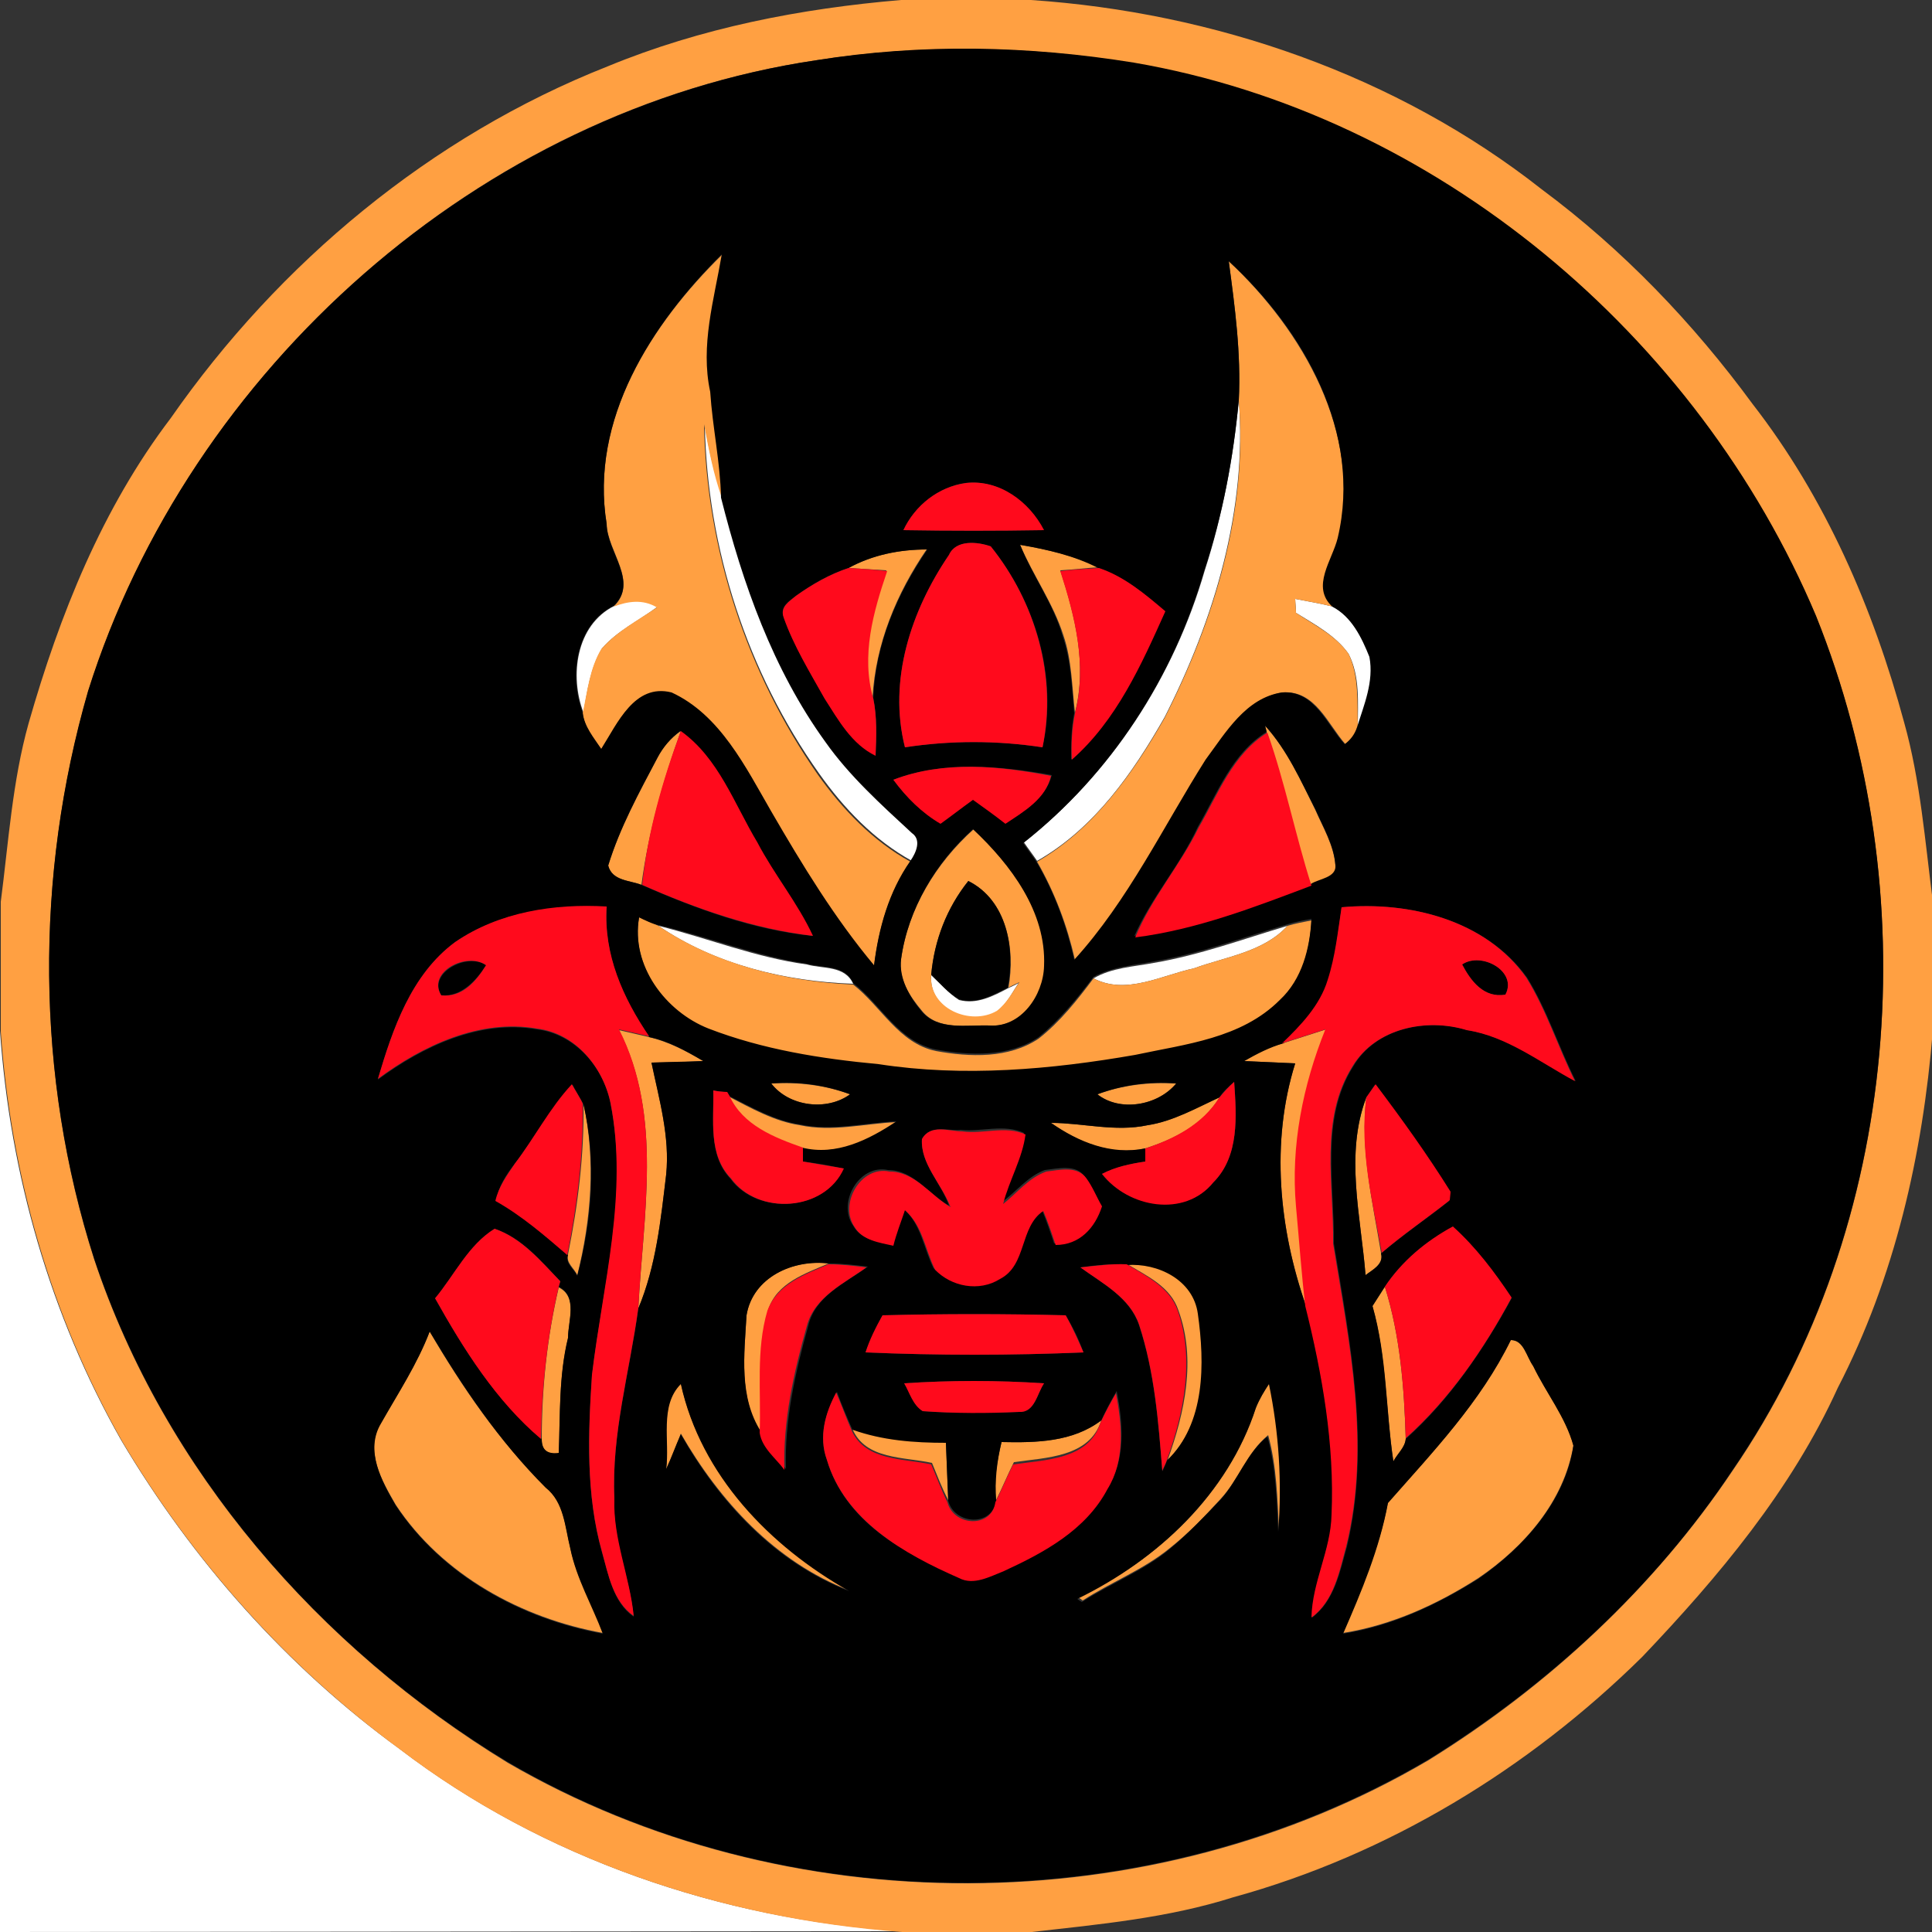 <?xml version="1.0" encoding="utf-8"?>
<!-- Generator: Adobe Illustrator 26.0.3, SVG Export Plug-In . SVG Version: 6.00 Build 0)  -->
<svg version="1.1" id="Layer_1" xmlns="http://www.w3.org/2000/svg" xmlns:xlink="http://www.w3.org/1999/xlink" x="0px" y="0px"
	 viewBox="0 0 250 250" style="enable-background:new 0 0 250 250;" xml:space="preserve">
<rect x="0" y="0" width="250" height="250" fill="#333333" stroke="none"/>
<style type="text/css">
	.st0{fill:#FFFFFF;}
	.st1{fill:#FFA042;}
	.st2{fill:#FF0A1C;}
</style>
<g id="_x23_ffffffff">
	<path class="st0" d="M160.3,51.7c1.1,14.3-3.2,28.5-9.6,41.1c-4.1,7.2-9.1,14.4-16.5,18.6c-0.4-0.6-1.3-1.8-1.7-2.4
		c11.3-8.9,19.4-21.4,23.4-35.2C158.2,66.7,159.6,59.2,160.3,51.7z"/>
	<path class="st0" d="M91.2,54.9c0.5,3.2,1.2,6.4,2.3,9.5c2.7,11.2,6.6,22.3,13.5,31.6c3.1,4.5,7.2,8.2,11.2,11.8
		c1.3,0.9,0.4,2.6-0.2,3.6c-4.9-2.7-8.8-6.8-12-11.3C96.7,87,91.5,71,91.2,54.9z"/>
	<path class="st0" d="M79.5,78.4c1.8-0.7,3.9-1,5.6,0.1c-2.4,1.8-5.2,3.1-7.2,5.4c-1.5,2.5-1.9,5.5-2.4,8.3
		C73.7,87.5,74.5,80.9,79.5,78.4z"/>
	<path class="st0" d="M167.6,77.5c1.6,0.3,3.3,0.6,4.9,1c2.5,1.3,3.8,4,4.8,6.5c0.7,3.1-0.7,6.1-1.6,9.1c0-3.2,0.3-6.6-1.2-9.5
		c-1.7-2.4-4.4-3.8-6.8-5.3C167.7,78.8,167.6,77.9,167.6,77.5z"/>
	<path class="st0" d="M85.2,119.8c6.4,1.6,12.6,4.1,19.2,5c2.1,0.6,4.9,0.1,6,2.5C101.6,127,92.5,124.8,85.2,119.8z"/>
	<path class="st0" d="M149.3,124.6c5.9-1,11.6-3.1,17.3-4.8c-3.1,3.4-8,4-12.1,5.5c-4.2,0.9-8.8,3.5-13,1.3
		C143.9,125.2,146.7,125.1,149.3,124.6z"/>
	<path class="st0" d="M129,130.9c-3.4,2-8.9-0.3-8.5-4.7c1.2,1.1,2.2,2.3,3.6,3.2c2.3,0.6,4.4-0.5,6.3-1.5c0.4-0.2,1.1-0.5,1.4-0.7
		C131,128.4,130.3,129.9,129,130.9z"/>
	<path class="st0" d="M0,250V133.4c1.3,18.6,6.5,36.8,15.7,53c9.2,15.5,21.4,29.3,36,39.9c18.6,14.2,41.6,22,64.9,23.6"/>
</g>
<g id="_x23_ffa042ff">
	<path class="st1" d="M116.6,0h16.8c23.7,1.6,47.3,9.7,66.1,24.5c10.5,7.8,19.6,17.3,27.3,27.8c9.4,12.1,15.6,26.4,19.6,41.2
		c2.1,7.5,2.7,15.4,3.7,23.1v16.8c-1.3,16-4.9,31.9-12.3,46.2c-6,13.2-15.4,24.4-25.3,34.8c-14.7,14.5-32.9,25.6-52.9,31.1
		c-8.5,2.7-17.3,3.5-26.1,4.5h-16.8c-23.2-1.7-46.3-9.4-64.9-23.6c-14.6-10.7-26.8-24.4-36-39.9c-9.2-16.2-14.4-34.5-15.7-53v-16.8
		c1-7.7,1.5-15.6,3.6-23.1c4-14,9.5-27.8,18.4-39.5C36.1,34,55.8,17.6,78.6,8.6C90.7,3.6,103.6,1.1,116.6,0 M105.6,7.8
		c-43.5,6.4-81.1,40-94.2,81.7c-6.9,23.9-6.8,49.8,0.8,73.5c9.1,27.3,29.1,50.2,53.5,65.1c36,20.9,83.2,20.8,119.1-0.3
		c15.5-9.6,29.2-22.3,39.4-37.5c21.9-31.9,25.1-74.9,10.8-110.5c-15.3-36.3-49.2-64.9-88.3-71.6C133.2,5.9,119.2,5.7,105.6,7.8z"/>
	<path class="st1" d="M78.5,67.8c-2.2-13.5,5.8-25.9,15-34.9c-1,5.9-2.8,11.8-1.5,17.8c0.3,4.6,1.3,9.1,1.4,13.7
		c-1.1-3.1-1.7-6.3-2.3-9.5c0.3,16.1,5.5,32.1,14.7,45.3c3.2,4.5,7.1,8.6,12,11.3c-2.8,4-4.1,8.7-4.7,13.5
		c-5.1-6.1-9.3-13-13.3-19.9c-3.3-5.7-6.6-12.5-12.9-15.4c-4.8-1.2-7,4-9.1,7.3c-1-1.4-2.2-2.9-2.4-4.7c0.6-2.8,0.9-5.8,2.4-8.3
		c2-2.3,4.7-3.7,7.2-5.4c-1.8-1.1-3.8-0.8-5.6-0.1C82.7,75.3,78.6,71.4,78.5,67.8z"/>
	<path class="st1" d="M159,33.8c9.6,9,17.3,22.3,14.2,35.8c-0.7,2.9-3.5,6.3-0.7,8.9c-1.6-0.4-3.3-0.7-4.9-1c0,0.4,0.1,1.3,0.1,1.8
		c2.4,1.6,5.1,2.9,6.8,5.3c1.4,2.9,1.1,6.3,1.2,9.5c-0.3,0.9-0.8,1.6-1.6,2.2c-2.3-2.6-3.9-7-8.1-6.7c-4.6,0.7-7.3,5.2-9.9,8.7
		c-5.5,8.7-10,18.2-17,25.9c-1-4.4-2.6-8.7-4.9-12.7c7.3-4.2,12.4-11.4,16.5-18.6c6.4-12.6,10.8-26.8,9.6-41.1
		C160.6,45.7,159.8,39.7,159,33.8z"/>
	<path class="st1" d="M132,70.5c3.5,0.6,7,1.4,10.2,2.9c-1.7,0.1-3.3,0.3-5,0.4c1.9,5.9,3.5,12.2,1.9,18.4c-0.4-3.4-0.4-6.8-1.5-10
		C136.3,78.1,133.7,74.5,132,70.5z"/>
	<path class="st1" d="M109.8,73.5c3.1-1.7,6.6-2.4,10.1-2.4c-3.9,5.7-6.6,12.2-7,19.2c-1.6-5.6,0-11.2,1.8-16.5
		C113.2,73.7,111.5,73.6,109.8,73.5z"/>
	<path class="st1" d="M163.7,93.9c2.9,3.2,4.6,7.1,6.5,10.9c1,2.3,2.4,4.6,2.6,7.2c0.3,1.8-2.1,1.8-3.2,2.5
		c-2.1-6.5-3.4-13.3-5.7-19.8L163.7,93.9z"/>
	<path class="st1" d="M85.1,98c0.7-1.4,1.7-2.5,3-3.4c-2.3,6.4-4.2,13.1-5.1,19.9c-1.5-0.6-3.8-0.5-4.3-2.5
		C80.2,107.1,82.7,102.6,85.1,98z"/>
	<path class="st1" d="M116.6,124.1c0.9-6.5,4.5-12.4,9.4-16.8c4.8,4.6,9.5,10.7,9.2,17.7c-0.1,3.8-3,8-7.1,7.7
		c-3-0.1-6.7,0.7-8.8-1.9C117.7,128.9,116.2,126.6,116.6,124.1 M125.3,114c-2.8,3.5-4.4,7.7-4.8,12.1c-0.4,4.4,5.1,6.7,8.5,4.7
		c1.3-1,2-2.4,2.9-3.7c-0.4,0.2-1.1,0.5-1.4,0.7C131.4,122.8,130.3,116.5,125.3,114z"/>
	<path class="st1" d="M82.7,118.7c0.6,0.3,1.9,0.8,2.5,1.1c7.4,5,16.4,7.2,25.2,7.6c3.6,2.8,5.9,7.6,10.7,8.6
		c4.4,0.8,9.4,1,13.3-1.6c2.8-2.2,5-5,7.1-7.8c4.2,2.2,8.8-0.4,13-1.3c4.1-1.5,9-2.1,12.1-5.5c1-0.3,2.1-0.5,3.1-0.7
		c-0.2,3.8-1.2,7.8-4.1,10.5c-4.9,4.9-12.2,5.6-18.7,7.1c-10.9,1.8-22.2,2.9-33.2,1.2c-7.5-0.7-15-1.9-22-4.6
		C86.1,131,81.6,125,82.7,118.7z"/>
	<path class="st1" d="M80.1,133.3c1.3,0.3,2.6,0.6,3.9,0.9c2.5,0.6,4.8,1.8,7,3.1c-2.2,0.1-4.5,0.2-6.7,0.2c1,4.8,2.4,9.6,1.9,14.5
		c-0.7,5.8-1.3,11.8-3.6,17.3C83.2,157.4,85.8,144.5,80.1,133.3z"/>
	<path class="st1" d="M166,135c1.9-0.6,3.7-1.2,5.6-1.8c-2.9,7.2-4.5,15.1-3.8,22.9c0.4,4.3,0.7,8.6,1.2,12.9
		c-3.5-10-4.6-21.2-1.4-31.4c-2.2-0.1-4.4-0.2-6.6-0.3C162.6,136.3,164.2,135.5,166,135z"/>
	<path class="st1" d="M99.8,140.2c3.5-0.2,6.9,0.2,10.2,1.4C107,143.8,102.1,143.2,99.8,140.2z"/>
	<path class="st1" d="M142,141.6c3.3-1.2,6.7-1.6,10.2-1.4C149.8,143.1,144.9,143.9,142,141.6z"/>
	<path class="st1" d="M103.8,148.6c-3.7-1.2-7.8-2.8-9.5-6.7c2.9,1.5,5.9,3.2,9.2,3.7c4.2,0.9,8.3-0.2,12.5-0.4
		C112.5,147.6,108.3,149.6,103.8,148.6z"/>
	<path class="st1" d="M148.5,145.6c3.3-0.5,6.3-2.3,9.3-3.6c-2.1,3.5-5.8,5.4-9.6,6.6c-4.4,1-8.7-0.8-12.2-3.3
		C140.1,145.3,144.3,146.5,148.5,145.6z"/>
	<path class="st1" d="M176.7,165c-0.6-7.6-2.7-15.6,0.1-23c-0.8,6.8,0.8,13.5,1.9,20.1C179.1,163.6,177.6,164.3,176.7,165z"/>
	<path class="st1" d="M75.5,142.8c1.6,7.3,1,15-0.8,22.2c-0.4-0.9-1.5-1.6-1.2-2.7C74.8,155.9,75.6,149.4,75.5,142.8z"/>
	<path class="st1" d="M96.6,170.2c0.8-4.9,6-7.3,10.6-6.7c-3,1.3-6.7,2.5-7.8,6c-1.5,5.1-0.8,10.6-1,15.8
		C95.6,180.9,96.3,175.3,96.6,170.2z"/>
	<path class="st1" d="M145.9,163.6c4-0.2,8.6,1.9,9.2,6.3c0.9,6.4,1,14.2-4,19c2.2-6.1,3.7-13,1.4-19.3
		C151.5,166.5,148.4,165.1,145.9,163.6z"/>
	<path class="st1" d="M72.3,166.6c2.5,1.2,1.2,4.4,1.2,6.6c-1.2,4.9-1,9.9-1.2,14.9c-1.5,0.1-2.2-0.4-2.2-1.8
		C70.1,179.6,70.8,173,72.3,166.6z"/>
	<path class="st1" d="M179.2,166.5c2,6.4,2.5,13.1,2.7,19.7c-0.1,1.2-1.1,2-1.6,2.9c-1-6.7-0.9-13.6-2.7-20.1
		C178,168.4,178.8,167.1,179.2,166.5z"/>
	<path class="st1" d="M55.6,172.3c4.2,7.2,9,14.2,15,20.1c2.4,1.9,2.5,5.1,3.2,7.9c0.8,3.9,2.9,7.3,4.2,11
		c-10.5-1.9-20.8-7.5-26.8-16.6c-1.8-3.1-4.1-7.1-1.9-10.6C51.5,180.3,54,176.5,55.6,172.3z"/>
	<path class="st1" d="M195.5,173.4c1.7,0,2,2.2,2.9,3.3c1.6,3.5,4.2,6.6,5.2,10.3c-1.2,7.3-6.4,13.2-12.3,17.2
		c-5.3,3.4-11.2,6.1-17.5,7.1c2.3-5.5,4.7-11,5.8-16.9C185.4,187.9,191.6,181.4,195.5,173.4z"/>
	<path class="st1" d="M86.2,190.1c0.4-3.6-1-8.2,1.9-11.1c2.6,11.8,11.5,21,21.8,26.8c-9.6-3.7-16.8-11.6-21.8-20.3
		C87.5,187.1,86.9,188.6,86.2,190.1z"/>
	<path class="st1" d="M162.5,182.2c0.4-1.2,1.1-2.2,1.8-3.3c1.4,6.2,1.8,12.7,1.2,19.1c-0.2-4.1-0.3-8.3-1.4-12.3
		c-2.7,2.2-3.8,5.7-6.1,8.2c-2.1,2.3-4.2,4.5-6.6,6.4c-3.4,2.8-7.6,4.4-11.3,6.8c-0.1-0.1-0.4-0.3-0.6-0.4
		C149.8,201.9,158.9,193.3,162.5,182.2z"/>
	<path class="st1" d="M129.6,186.6c4.5,0.1,9.2,0,12.9-2.8c-1.5,4.8-7.2,4.8-11.3,5.4c-0.8,1.6-1.5,3.3-2.3,4.9
		C128.6,191.6,129,189.1,129.6,186.6z"/>
	<path class="st1" d="M120.6,189.3c-3.6-0.8-8.6-0.4-10.3-4.4c3.9,1.4,8,1.7,12.1,1.7c0.1,2.5,0.2,5,0.3,7.5
		C121.9,192.6,121.3,191,120.6,189.3z"/>
</g>
<g id="_x23_000000ff">
	<path d="M105.6,7.8c13.6-2.2,27.5-1.9,41.1,0.3c39.1,6.7,73,35.3,88.3,71.6c14.3,35.6,11.1,78.6-10.8,110.5
		c-10.1,15.2-23.9,27.9-39.4,37.5c-35.9,21.1-83.1,21.3-119.1,0.3c-24.4-14.8-44.4-37.8-53.5-65.1c-7.6-23.7-7.7-49.6-0.8-73.5
		C24.5,47.8,62.1,14.3,105.6,7.8 M78.5,67.8c0,3.6,4.2,7.5,0.9,10.6c-4.9,2.4-5.8,9.1-4,13.8c0.2,1.8,1.4,3.2,2.4,4.7
		c2.1-3.3,4.3-8.5,9.1-7.3c6.3,2.9,9.6,9.7,12.9,15.4c4,6.9,8.2,13.8,13.3,19.9c0.6-4.8,1.9-9.5,4.7-13.5c0.7-1,1.5-2.7,0.2-3.6
		c-4-3.7-8.1-7.4-11.2-11.8c-6.8-9.4-10.7-20.5-13.5-31.6c-0.1-4.6-1.1-9.1-1.4-13.7c-1.3-6,0.5-11.9,1.5-17.8
		C84.3,41.9,76.3,54.3,78.5,67.8 M159,33.8c0.8,6,1.6,11.9,1.3,18c-0.7,7.5-2.1,14.9-4.5,22.1c-4,13.8-12.1,26.3-23.4,35.2
		c0.4,0.6,1.3,1.8,1.7,2.4c2.3,3.9,3.9,8.2,4.9,12.7c7-7.7,11.5-17.2,17-25.9c2.6-3.5,5.2-8,9.9-8.7c4.2-0.3,5.8,4.2,8.1,6.7
		c0.8-0.6,1.3-1.3,1.6-2.2c0.9-2.9,2.2-5.9,1.6-9.1c-1-2.5-2.3-5.2-4.8-6.5c-2.8-2.6,0-6,0.7-8.9C176.3,56,168.7,42.7,159,33.8
		 M116.9,68.6c6,0.1,12.1,0.1,18.1,0c-1.9-3.7-5.8-6.6-10.1-6.1C121.5,63,118.4,65.4,116.9,68.6 M122.8,71.8
		c-4.9,7.2-7.9,16.2-5.7,24.9c5.9-0.9,11.9-0.9,17.8,0c2-9.1-0.9-18.8-6.7-26C126.5,70.1,123.7,69.8,122.8,71.8 M132,70.5
		c1.6,4,4.3,7.6,5.5,11.8c1.1,3.2,1.2,6.7,1.5,10c-0.4,2-0.4,4-0.4,6c5.8-5.1,9-12.3,12.1-19.2c-2.6-2.3-5.3-4.5-8.6-5.6
		C139,71.9,135.5,71.1,132,70.5 M109.8,73.5c-2.5,0.8-4.7,2.1-6.8,3.6c-0.9,0.7-2.1,1.4-1.6,2.7c1.3,3.7,3.4,7.1,5.3,10.5
		c1.8,2.8,3.5,5.9,6.6,7.4c0.1-2.5,0.2-4.9-0.3-7.4c0.3-7,3.1-13.5,7-19.2C116.4,71.1,112.9,71.8,109.8,73.5 M163.7,93.9l0.2,0.8
		c-4.5,2.8-6.4,8-8.9,12.3c-2.3,5-6,9.1-8.2,14.1c7.9-1,15.4-3.9,22.8-6.7c1-0.7,3.4-0.8,3.2-2.5c-0.2-2.6-1.6-4.9-2.6-7.2
		C168.3,101,166.6,97.1,163.7,93.9 M85.1,98c-2.4,4.5-4.9,9.1-6.4,14c0.5,2,2.8,1.9,4.3,2.5c7.1,3.1,14.4,5.8,22.1,6.6
		c-2-4.3-5-8-7.2-12.1c-3-5-5-10.9-9.9-14.4C86.8,95.5,85.8,96.7,85.1,98 M115.6,100.9c1.7,2.3,3.7,4.3,6.2,5.6
		c1.4-1.1,2.8-2.1,4.2-3.1c1.4,1,2.8,2.1,4.2,3.1c2.4-1.6,5.1-3.2,5.9-6.2C129.4,99.1,122.1,98.4,115.6,100.9 M116.6,124.1
		c-0.3,2.5,1.1,4.9,2.6,6.7c2.1,2.6,5.9,1.8,8.8,1.9c4.1,0.3,7-3.9,7.1-7.7c0.3-7-4.3-13.1-9.2-17.7
		C121.1,111.6,117.5,117.6,116.6,124.1 M58.9,121.9c-5.7,4.2-8.1,11.2-10,17.8c5.8-4.3,13.2-7.8,20.6-6.5c4.9,0.6,8.6,4.9,9.5,9.6
		c2.4,11.8-1,23.5-2.4,35.2c-0.5,7.6-0.8,15.4,1.3,22.9c0.9,3,1.4,6.4,4.1,8.3c-0.5-5.1-2.8-10-2.5-15.2c-0.4-8.4,2-16.5,3.1-24.7
		c2.3-5.5,2.9-11.4,3.6-17.3c0.5-4.9-0.9-9.7-1.9-14.5c2.2-0.1,4.4-0.1,6.7-0.2c-2.2-1.3-4.5-2.6-7-3.1c-3.4-5-5.9-10.6-5.5-16.8
		C71.7,117,64.6,118,58.9,121.9 M173.6,117.4c-0.4,3.1-0.8,6.3-1.6,9.4c-1,3.3-3.5,5.8-5.9,8.2c-1.8,0.5-3.5,1.4-5.1,2.3
		c2.2,0.1,4.4,0.2,6.6,0.3c-3.2,10.2-2.1,21.4,1.4,31.4c2.1,8.8,3.8,17.9,3.4,27c-0.2,4.6-2.5,8.7-2.6,13.3c2.9-2.2,3.6-6,4.5-9.2
		c3.1-13,0.4-26.3-1.7-39.2c0.1-7.6-1.8-16.1,2.5-22.9c2.9-5,9.6-6.3,14.8-4.7c5.2,0.8,9.4,4.1,14,6.6c-2.2-4.4-3.7-9.2-6.3-13.4
		C192.2,119,182.3,116.6,173.6,117.4 M82.7,118.7c-1.1,6.2,3.4,12.2,9,14.4c7,2.7,14.5,3.9,22,4.6c11,1.7,22.3,0.7,33.2-1.2
		c6.5-1.4,13.7-2.1,18.7-7.1c2.9-2.7,3.9-6.7,4.1-10.5c-1.1,0.2-2.1,0.4-3.1,0.7c-5.8,1.7-11.4,3.8-17.3,4.8c-2.6,0.5-5.4,0.7-7.8,2
		c-2.1,2.8-4.4,5.6-7.1,7.8c-3.8,2.6-8.9,2.4-13.3,1.6c-4.8-1-7.1-5.8-10.7-8.6c-1.1-2.4-3.9-1.9-6-2.5c-6.6-1-12.8-3.5-19.2-5
		C84.5,119.6,83.3,119,82.7,118.7 M99.8,140.2c2.3,3,7.2,3.6,10.2,1.4C106.8,140.4,103.3,139.9,99.8,140.2 M142,141.6
		c2.9,2.3,7.8,1.5,10.2-1.4C148.7,139.9,145.2,140.4,142,141.6 M157.8,142c-3,1.4-6,3.1-9.3,3.6c-4.2,0.9-8.4-0.3-12.5-0.3
		c3.6,2.5,7.8,4.2,12.2,3.3c0,0.4,0,1.3,0,1.7c-1.9,0.3-3.8,0.7-5.6,1.6c3.4,4.3,10.7,5.6,14.4,1.1c3.4-3.4,3-8.6,2.7-13
		C159,140.6,158.3,141.2,157.8,142 M66.6,150.6c-1.1,1.4-2.1,2.9-2.4,4.8c3.4,1.9,6.3,4.5,9.3,7c-0.4,1.1,0.8,1.8,1.2,2.7
		c1.9-7.2,2.5-14.9,0.8-22.2c-0.3-0.6-1.1-1.9-1.4-2.5C71.2,143.4,69.2,147.2,66.6,150.6 M92.3,141.1c0.1,3.8-0.7,8.3,2.2,11.4
		c3.5,4.8,12.2,4.3,14.6-1.3c-1.8-0.4-3.5-0.7-5.3-0.9c0-0.5,0-1.3,0-1.8c4.4,1.1,8.6-1,12.2-3.4c-4.2,0.2-8.4,1.3-12.5,0.4
		c-3.3-0.5-6.2-2.2-9.2-3.7l-0.3-0.5C93.6,141.3,92.7,141.2,92.3,141.1 M176.8,142c-2.8,7.4-0.7,15.4-0.1,23c0.9-0.7,2.4-1.4,2-2.8
		c2.8-2.4,5.9-4.5,8.8-6.8c0-0.3,0.1-0.9,0.1-1.1c-3-4.8-6.3-9.4-9.7-13.9C177.6,140.8,177.1,141.6,176.8,142 M119.3,147.4
		c-0.2,3.2,2.5,5.7,3.5,8.6c-2.7-1.5-4.6-4.6-7.9-4.6c-3.7-0.8-6.6,4.2-4.5,7.2c1,1.8,3.2,2.1,5,2.4c0.5-1.5,1-3.1,1.5-4.6
		c2.3,2,2.6,5.1,3.9,7.7c2.1,2.2,5.8,2.9,8.4,1.2c3.4-1.8,2.5-6.7,5.6-8.8c0.6,1.4,1.1,2.9,1.6,4.4c3.1,0,5.2-2.2,6-5
		c-0.6-1.2-1.2-2.5-2-3.6c-1.1-1.7-3.5-1.1-5.2-0.9c-2.2,0.8-3.7,2.8-5.6,4.2c0.8-3.1,2.4-5.8,2.9-9c-2.6-1.2-5.5-0.1-8.2-0.4
		C122.8,146.4,120.4,145.4,119.3,147.4 M56.3,168c3.7,6.6,7.9,13.3,13.8,18.2c0,1.4,0.7,2,2.2,1.8c0.2-5,0-10,1.2-14.9
		c0-2.2,1.3-5.3-1.2-6.6l0.2-0.7c-2.5-2.6-4.9-5.6-8.5-6.8C60.6,161.1,58.8,165,56.3,168 M179.2,166.5c-0.4,0.6-1.2,1.9-1.6,2.5
		c1.9,6.6,1.7,13.4,2.7,20.1c0.5-1,1.5-1.8,1.6-2.9c5.7-5.1,10.1-11.6,13.7-18.2c-2.2-3.3-4.6-6.5-7.6-9.2
		C184.5,160.6,181.4,163.2,179.2,166.5 M96.6,170.2c-0.3,5.1-1,10.6,1.9,15.1c0.2,2,2.1,3.3,3.2,4.8c-0.2-6.3,1.2-12.5,2.9-18.6
		c0.9-3.8,4.8-5.5,7.7-7.6c-1.7-0.2-3.3-0.4-4.9-0.4C102.6,162.9,97.4,165.3,96.6,170.2 M139.8,164c2.9,2.1,6.4,3.9,7.6,7.5
		c2,6.1,2.5,12.5,3,18.9c0.2-0.4,0.5-1.1,0.6-1.4c5-4.8,4.9-12.6,4-19c-0.6-4.4-5.2-6.6-9.2-6.3C143.8,163.5,141.8,163.7,139.8,164
		 M114.2,170.2c-0.9,1.6-1.6,3.2-2.2,4.8c9.4,0.4,18.8,0.4,28.2,0c-0.6-1.7-1.4-3.3-2.3-4.8C129.9,170,122.1,170,114.2,170.2
		 M55.6,172.3c-1.6,4.2-4.1,8-6.3,11.9c-2.1,3.5,0.1,7.5,1.9,10.6c6,9.1,16.3,14.7,26.8,16.6c-1.4-3.7-3.4-7.1-4.2-11
		c-0.7-2.8-0.8-6-3.2-7.9C64.6,186.5,59.9,179.5,55.6,172.3 M195.5,173.4c-3.9,8-10.1,14.5-15.9,21.1c-1.1,5.9-3.4,11.4-5.8,16.9
		c6.3-1,12.1-3.7,17.5-7.1c5.9-4.1,11.2-10,12.3-17.2c-1-3.7-3.5-6.8-5.2-10.3C197.5,175.5,197.2,173.4,195.5,173.4 M86.2,190.1
		c0.7-1.5,1.2-3,1.9-4.5c5,8.8,12.2,16.6,21.8,20.3c-10.3-5.8-19.2-15-21.8-26.8C85.3,181.9,86.7,186.5,86.2,190.1 M117,179
		c0.8,1.2,1.1,2.8,2.4,3.6c4.1,0.3,8.3,0.2,12.5,0.1c2,0.1,2.3-2.4,3.2-3.7C129,178.6,123,178.6,117,179 M162.5,182.2
		c-3.6,11.1-12.8,19.7-23.1,24.7c0.1,0.1,0.4,0.3,0.6,0.4c3.7-2.4,7.9-4,11.3-6.8c2.4-2,4.5-4.2,6.6-6.4c2.3-2.5,3.4-6.1,6.1-8.2
		c1.1,4,1.2,8.1,1.4,12.3c0.5-6.4,0.1-12.8-1.2-19.1C163.6,180,163,181,162.5,182.2 M107,188.9c2.3,7.9,10,12.3,17.2,15
		c2,1.1,4-0.2,5.8-0.9c5.2-2.4,10.7-5.3,13.4-10.6c2.3-3.7,1.9-8.3,1.1-12.4c-0.7,1.2-1.4,2.5-2,3.8c-3.7,2.8-8.4,2.9-12.9,2.8
		c-0.6,2.5-0.9,5-0.7,7.6c-0.5,3.4-5.4,3.1-6.2,0c-0.1-2.5-0.2-5-0.3-7.5c-4.1,0-8.2-0.3-12.1-1.7c-0.7-1.6-1.4-3.2-2-4.9
		C106.8,182.8,105.9,185.9,107,188.9z"/>
	<path d="M125.3,114c5,2.5,6.1,8.8,5.1,13.8c-2,1-4.1,2.2-6.3,1.5c-1.4-0.8-2.5-2.1-3.6-3.2C120.9,121.7,122.5,117.5,125.3,114z"/>
	<path d="M57.1,128.8c-1.8-2.9,3.4-5.6,5.8-3.9C61.6,126.9,59.7,129,57.1,128.8z"/>
	<path d="M189.2,124.8c2.5-1.7,7.2,0.9,5.6,3.9C192,129.2,190.3,126.9,189.2,124.8z"/>
</g>
<g id="_x23_ff0a1cff">
	<path class="st2" d="M116.9,68.6c1.5-3.2,4.5-5.6,8.1-6.1c4.3-0.5,8.2,2.4,10.1,6.1C129,68.7,123,68.7,116.9,68.6z"/>
	<path class="st2" d="M122.8,71.8c0.9-2,3.7-1.7,5.4-1.1c5.8,7.2,8.6,16.9,6.7,26c-5.9-0.9-11.9-0.9-17.8,0
		C114.9,88,117.9,79,122.8,71.8z"/>
	<path class="st2" d="M103,77.1c2.1-1.5,4.4-2.8,6.8-3.6c1.7,0.1,3.3,0.2,5,0.4c-1.8,5.3-3.4,10.9-1.8,16.5c0.5,2.4,0.4,4.9,0.3,7.4
		c-3.1-1.5-4.8-4.6-6.6-7.4c-1.9-3.4-4-6.8-5.3-10.5C100.9,78.5,102.2,77.8,103,77.1z"/>
	<path class="st2" d="M137.2,73.9c1.6-0.2,3.3-0.3,5-0.4c3.3,1.1,6,3.4,8.6,5.6c-3.1,6.9-6.3,14.1-12.1,19.2c-0.1-2,0-4,0.4-6
		C140.7,86.1,139.1,79.8,137.2,73.9z"/>
	<path class="st2" d="M88.1,94.6c4.9,3.5,6.9,9.4,9.9,14.4c2.2,4.2,5.2,7.8,7.2,12.1c-7.7-0.9-15.1-3.5-22.1-6.6
		C83.8,107.7,85.7,101.1,88.1,94.6z"/>
	<path class="st2" d="M155.1,107.1c2.5-4.3,4.4-9.5,8.9-12.3c2.3,6.5,3.6,13.2,5.7,19.8c-7.4,2.8-14.9,5.7-22.8,6.7
		C149,116.2,152.7,112,155.1,107.1z"/>
	<path class="st2" d="M115.6,100.9c6.5-2.5,13.7-1.8,20.4-0.5c-0.7,3-3.5,4.6-5.9,6.2c-1.4-1.1-2.8-2.1-4.2-3.1
		c-1.4,1-2.8,2.1-4.2,3.1C119.3,105.2,117.3,103.2,115.6,100.9z"/>
	<path class="st2" d="M58.9,121.9c5.7-3.9,12.8-5,19.6-4.6c-0.4,6.2,2.1,11.8,5.5,16.8c-1.3-0.3-2.6-0.6-3.9-0.9
		c5.7,11.2,3.1,24.1,2.5,36c-1.1,8.2-3.5,16.3-3.1,24.7c-0.2,5.2,2,10.1,2.5,15.2c-2.7-1.9-3.3-5.4-4.1-8.3
		c-2.1-7.4-1.8-15.3-1.3-22.9c1.4-11.7,4.7-23.4,2.4-35.2c-1-4.7-4.6-9-9.5-9.6c-7.4-1.3-14.8,2.2-20.6,6.5
		C50.8,133.2,53.2,126.1,58.9,121.9 M57.1,128.8c2.7,0.3,4.5-1.8,5.8-3.9C60.4,123.1,55.2,125.8,57.1,128.8z"/>
	<path class="st2" d="M173.6,117.4c8.7-0.8,18.6,1.6,23.9,9.1c2.6,4.2,4.1,9,6.3,13.4c-4.5-2.4-8.8-5.8-14-6.6
		c-5.2-1.6-11.8-0.3-14.8,4.7c-4.3,6.8-2.4,15.3-2.5,22.9c2.1,12.9,4.9,26.2,1.7,39.2c-0.9,3.3-1.6,7.1-4.5,9.2
		c0.1-4.6,2.5-8.7,2.6-13.3c0.4-9.1-1.2-18.2-3.4-27c-0.5-4.3-0.8-8.6-1.2-12.9c-0.7-7.8,0.9-15.7,3.8-22.9
		c-1.9,0.6-3.7,1.2-5.6,1.8c2.4-2.3,4.9-4.9,5.9-8.2C172.8,123.7,173.1,120.6,173.6,117.4 M189.2,124.8c1.1,2.1,2.8,4.4,5.6,3.9
		C196.4,125.7,191.7,123.1,189.2,124.8z"/>
	<path class="st2" d="M157.8,142c0.6-0.7,1.2-1.4,1.9-2c0.3,4.4,0.7,9.6-2.7,13c-3.7,4.6-11,3.3-14.4-1.1c1.7-0.9,3.6-1.3,5.6-1.6
		c0-0.4,0-1.3,0-1.7C151.9,147.4,155.6,145.5,157.8,142z"/>
	<path class="st2" d="M66.6,150.6c2.6-3.4,4.5-7.2,7.4-10.3c0.3,0.6,1.1,1.8,1.4,2.5c0.1,6.6-0.7,13.1-2,19.6
		c-2.9-2.5-5.9-5.1-9.3-7C64.5,153.6,65.6,152.1,66.6,150.6z"/>
	<path class="st2" d="M92.3,141.1c0.4,0.1,1.3,0.2,1.8,0.2l0.3,0.5c1.7,3.8,5.8,5.4,9.5,6.7c0,0.4,0,1.3,0,1.8
		c1.8,0.3,3.5,0.6,5.3,0.9c-2.5,5.6-11.1,6.1-14.6,1.3C91.6,149.4,92.4,144.9,92.3,141.1z"/>
	<path class="st2" d="M176.8,142c0.3-0.4,0.9-1.3,1.2-1.7c3.4,4.5,6.7,9.1,9.7,13.9c0,0.3-0.1,0.9-0.1,1.1c-2.9,2.3-6,4.4-8.8,6.8
		C177.6,155.5,175.9,148.8,176.8,142z"/>
	<path class="st2" d="M119.3,147.4c1.1-2,3.5-1,5.2-1c2.7,0.4,5.6-0.8,8.2,0.4c-0.4,3.1-2.1,5.9-2.9,9c1.8-1.4,3.3-3.4,5.6-4.2
		c1.7-0.2,4-0.8,5.2,0.9c0.8,1.1,1.3,2.4,2,3.6c-0.9,2.8-2.9,5-6,5c-0.5-1.5-1-3-1.6-4.4c-3.1,2.1-2.1,7-5.6,8.8
		c-2.7,1.7-6.3,1-8.4-1.2c-1.3-2.6-1.6-5.7-3.9-7.7c-0.5,1.5-1.1,3-1.5,4.6c-1.8-0.4-4-0.7-5-2.4c-2.1-3,0.8-8,4.5-7.2
		c3.3,0,5.3,3.1,7.9,4.6C121.8,153.1,119.1,150.6,119.3,147.4z"/>
	<path class="st2" d="M56.3,168c2.5-3,4.3-6.9,7.7-9c3.5,1.2,6,4.2,8.5,6.8l-0.2,0.7c-1.5,6.4-2.2,13.1-2.3,19.7
		C64.2,181.3,60,174.6,56.3,168z"/>
	<path class="st2" d="M179.2,166.5c2.2-3.3,5.3-5.9,8.8-7.8c3,2.7,5.4,5.9,7.6,9.2c-3.6,6.7-8,13.1-13.7,18.2
		C181.7,179.6,181.2,172.9,179.2,166.5z"/>
	<path class="st2" d="M107.2,163.6c1.7,0,3.3,0.2,4.9,0.4c-2.9,2.1-6.7,3.8-7.7,7.6c-1.7,6-3.1,12.3-2.9,18.6
		c-1.1-1.5-2.9-2.8-3.2-4.8c0.2-5.3-0.5-10.7,1-15.8C100.6,166.1,104.2,164.9,107.2,163.6z"/>
	<path class="st2" d="M139.8,164c2-0.2,4-0.5,6-0.4c2.5,1.5,5.6,3,6.6,6c2.2,6.3,0.8,13.2-1.4,19.3c-0.1,0.4-0.5,1.1-0.6,1.4
		c-0.5-6.4-1-12.8-3-18.9C146.2,167.9,142.7,166.1,139.8,164z"/>
	<path class="st2" d="M114.2,170.2c7.9-0.2,15.8-0.2,23.7,0c0.9,1.6,1.6,3.2,2.3,4.8c-9.4,0.4-18.8,0.4-28.2,0
		C112.5,173.4,113.3,171.8,114.2,170.2z"/>
	<path class="st2" d="M117,179c6-0.4,12-0.4,18.1,0c-0.9,1.3-1.2,3.8-3.2,3.7c-4.2,0.2-8.3,0.2-12.5-0.1
		C118.1,181.8,117.7,180.2,117,179z"/>
	<path class="st2" d="M107,188.9c-1.1-3-0.2-6.1,1.2-8.7c0.7,1.6,1.3,3.3,2,4.9c1.8,4,6.8,3.6,10.3,4.4c0.7,1.6,1.3,3.3,2.1,4.9
		c0.8,3.1,5.7,3.4,6.2,0c0.8-1.6,1.5-3.3,2.3-4.9c4.1-0.6,9.8-0.6,11.3-5.4c0.6-1.3,1.3-2.6,2-3.8c0.8,4.1,1.2,8.7-1.1,12.4
		c-2.8,5.3-8.2,8.2-13.4,10.6c-1.8,0.7-3.9,1.9-5.8,0.9C117,201.1,109.3,196.7,107,188.9z"/>
</g>
</svg>
